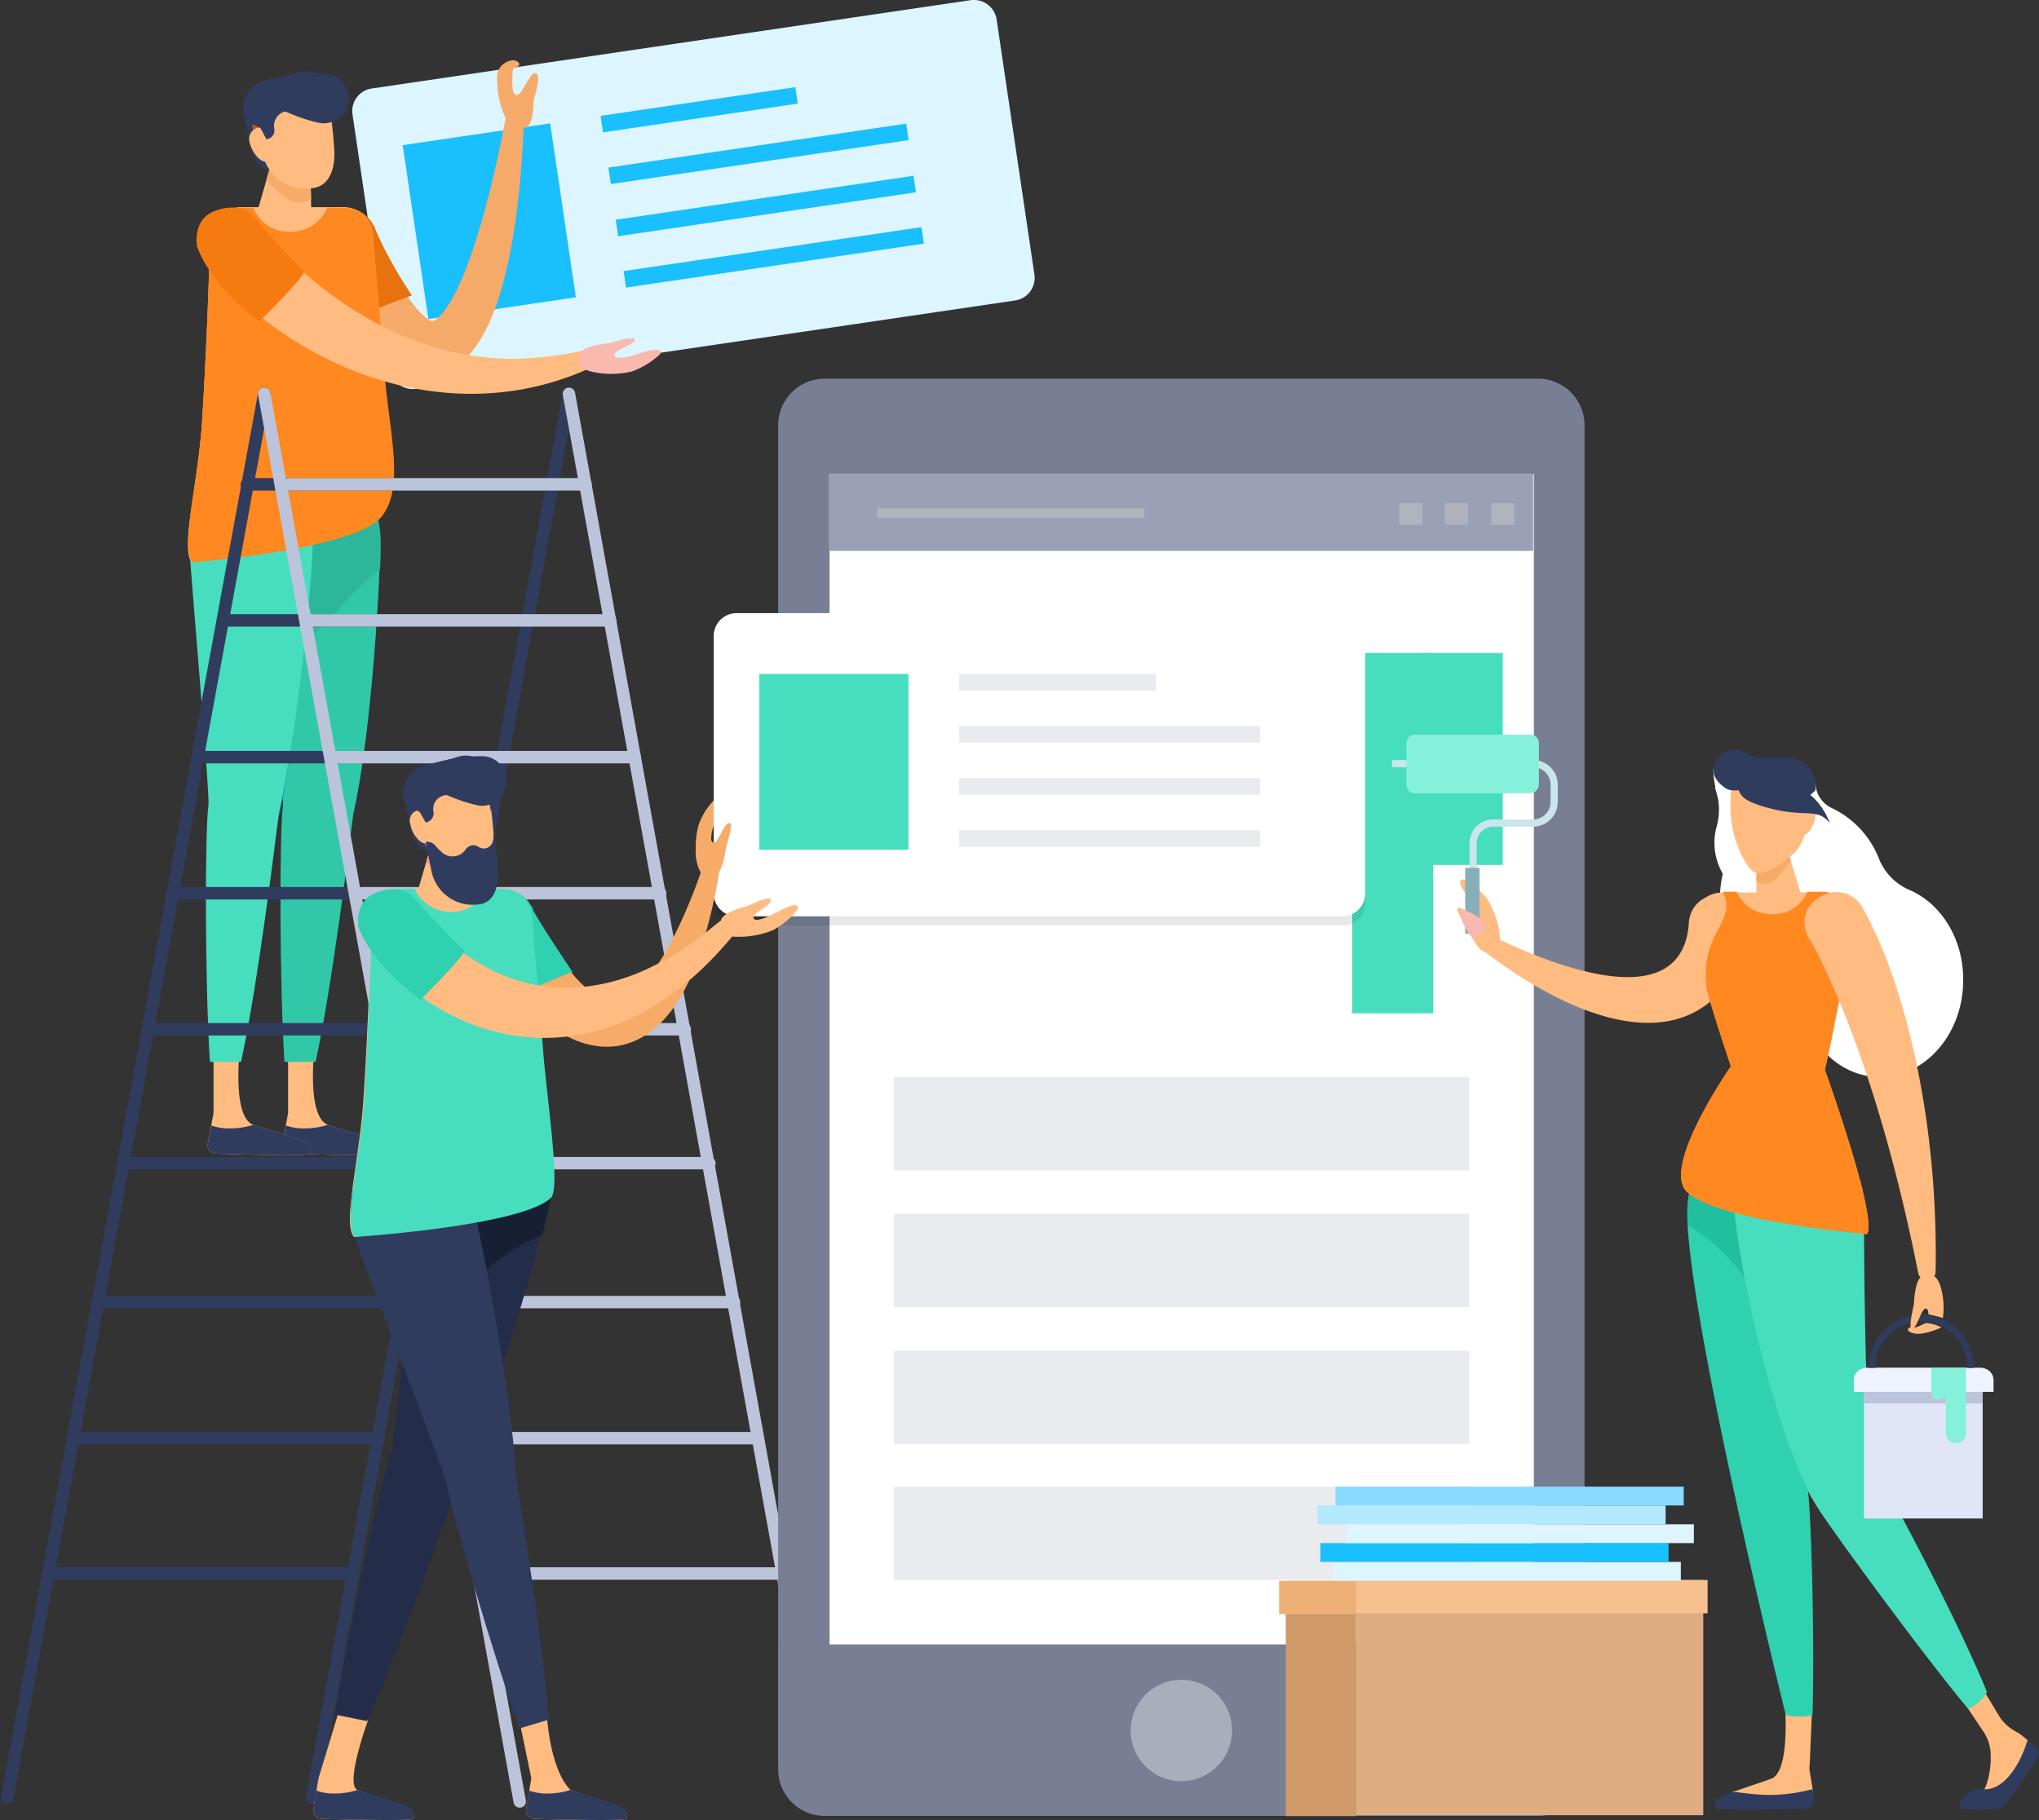 <svg xmlns="http://www.w3.org/2000/svg" viewBox="0 0 361.281 322.547">
  <rect x="0" y="0" width="361.281" height="322.547" fill="#333333" stroke="none"/>
  <defs>
    <style>
      .cls-1 {
        fill: #dcf5ff;
      }

      .cls-2 {
        fill: #1abffe;
      }

      .cls-3 {
        fill: #f6aa69;
      }

      .cls-4 {
        fill: #e6730e;
      }

      .cls-5 {
        fill: #ffbb80;
      }

      .cls-6 {
        fill: #303c5e;
      }

      .cls-7 {
        fill: #0091c8;
      }

      .cls-8 {
        fill: #31c8a9;
      }

      .cls-9 {
        fill: #2db79a;
      }

      .cls-10 {
        fill: #46debf;
      }

      .cls-11 {
        fill: #ff8820;
      }

      .cls-12 {
        fill: #f57b11;
      }

      .cls-13 {
        fill: #f6ab69;
      }

      .cls-14 {
        fill: #cd5014;
      }

      .cls-15 {
        fill: #fab9af;
      }

      .cls-16, .cls-17, .cls-34, .cls-36, .cls-37 {
        fill: none;
        stroke-miterlimit: 10;
      }

      .cls-16, .cls-34 {
        stroke: #303c5e;
      }

      .cls-16, .cls-17 {
        stroke-linecap: round;
        stroke-width: 2.203px;
      }

      .cls-17 {
        stroke: #bcc4db;
      }

      .cls-18 {
        fill: #787f95;
      }

      .cls-19 {
        fill: #fff;
      }

      .cls-20 {
        fill: #9aa1b7;
      }

      .cls-21 {
        fill: #a9aebd;
      }

      .cls-22 {
        fill: #b0b4bf;
      }

      .cls-23 {
        fill: #afb2be;
      }

      .cls-24 {
        opacity: 0.09;
      }

      .cls-25 {
        fill: #2fd1b0;
      }

      .cls-26 {
        fill: #232d4a;
      }

      .cls-27 {
        fill: #171f34;
      }

      .cls-28 {
        fill: #fa968c;
      }

      .cls-29 {
        fill: #21bf9f;
      }

      .cls-30 {
        fill: #eaebee;
      }

      .cls-31 {
        fill: #e0e6f8;
      }

      .cls-32 {
        fill: #bcc4db;
      }

      .cls-33 {
        fill: #eff3ff;
      }

      .cls-34 {
        stroke-width: 1.159px;
      }

      .cls-35 {
        fill: #86f1db;
      }

      .cls-36 {
        stroke: #c8e6eb;
        stroke-width: 1.273px;
      }

      .cls-37 {
        stroke: #87afb9;
        stroke-width: 2.546px;
      }

      .cls-38 {
        fill: #dfad81;
      }

      .cls-39 {
        fill: #cf9969;
      }

      .cls-40 {
        fill: #f6c090;
      }

      .cls-41 {
        fill: #eeaf77;
      }

      .cls-42 {
        fill: #b2e9ff;
      }

      .cls-43 {
        fill: #88dbfc;
      }
    </style>
  </defs>
  <g id="Group_668" data-name="Group 668" transform="translate(0.181 0.022)">
    <g id="Group_652" data-name="Group 652" transform="translate(62.221 -0.022)">
      <path id="Path_1164" data-name="Path 1164" class="cls-1" d="M158.347.006,52.276,15.654a4.04,4.04,0,0,0-3.463,4.617l6.669,45.147A4.04,4.04,0,0,0,60.1,68.881L166.17,53.234a4.04,4.04,0,0,0,3.463-4.617L162.964,3.6A4.088,4.088,0,0,0,158.347.006Z" transform="translate(-48.754 0.022)"/>
      <rect id="Rectangle_231" data-name="Rectangle 231" class="cls-2" width="26.421" height="31.167" transform="matrix(0.989, -0.146, 0.146, 0.989, 8.951, 25.724)"/>
      <rect id="Rectangle_232" data-name="Rectangle 232" class="cls-2" width="34.887" height="2.95" transform="matrix(0.989, -0.146, 0.146, 0.989, 44.01, 20.537)"/>
      <rect id="Rectangle_233" data-name="Rectangle 233" class="cls-2" width="53.356" height="2.95" transform="matrix(0.989, -0.146, 0.146, 0.989, 45.394, 29.704)"/>
      <rect id="Rectangle_234" data-name="Rectangle 234" class="cls-2" width="53.356" height="2.95" transform="matrix(0.989, -0.146, 0.146, 0.989, 46.69, 38.947)"/>
      <rect id="Rectangle_235" data-name="Rectangle 235" class="cls-2" width="53.356" height="2.95" transform="matrix(0.989, -0.146, 0.146, 0.989, 48.094, 48.044)"/>
    </g>
    <g id="Group_657" data-name="Group 657" transform="translate(1.1 10.652)">
      <path id="Path_1165" data-name="Path 1165" class="cls-3" d="M63.562,52.191c.77.513,1.026.77,2.309-.513C72.668,44.624,77.8,15,77.542,16.279a1.623,1.623,0,0,1,3.206.385C78.312,79.9,54.968,65.915,43.81,40.52A5.613,5.613,0,1,1,54.2,36.287C55.866,40.9,60.1,49.754,63.562,52.191Z" transform="translate(10.829 -6.403)"/>
      <path id="Path_1166" data-name="Path 1166" class="cls-4" d="M60.86,44.207h0c-1.283-1.924-2.565-3.976-3.591-5.9a51.909,51.909,0,0,1-2.95-6.028v-.128c0-.128-.128-.257-.257-.385a5.681,5.681,0,1,0-10,5.387,70.841,70.841,0,0,0,4.233,6.926c1.026,1.411,2.052,2.95,3.206,4.361C52.138,47.286,58.807,44.977,60.86,44.207Z" transform="translate(10.838 -2.523)"/>
      <path id="Path_1167" data-name="Path 1167" class="cls-5" d="M60.1,83.623c-4.874,5.643-33.347,7.952-33.347,7.952-2.052-2.437,1.026-13.467,1.8-24.754.77-12.185,1.283-25.524,1.411-32.834A5.619,5.619,0,0,1,35.475,28.6H53.559a5.215,5.215,0,0,1,5.259,4.874C59.331,39.246,60.1,49.122,60.87,59,61.768,69,64.461,78.749,60.1,83.623Z" transform="translate(5.953 -2.563)"/>
      <path id="Path_1168" data-name="Path 1168" class="cls-5" d="M40.13,146.683v11.159L39.1,163.228a1.55,1.55,0,0,0,1.539,1.8c4.617.128,16.289.513,16.545,0,1.411-2.437-5.13-3.335-10-5.13-4.874-1.924-1.539-20.393-1.539-20.393Z" transform="translate(9.635 28.776)"/>
      <path id="Path_1169" data-name="Path 1169" class="cls-6" d="M47.184,155.413h0a13.58,13.58,0,0,1-3.976.641,9.83,9.83,0,0,1-3.463-.513l-.641,3.206a1.55,1.55,0,0,0,1.539,1.8c4.617.128,16.289.513,16.545,0C58.727,158.106,52.058,157.208,47.184,155.413Z" transform="translate(9.635 33.257)"/>
      <path id="Path_1170" data-name="Path 1170" class="cls-7" d="M57.4,77.624c.128,7.824-2.822,57.075-8.85,57.2S35.729,85.961,35.6,78.137c-.128-7.7,4.617-14.109,10.646-14.237S57.276,69.929,57.4,77.624Z" transform="translate(8.649 7.412)"/>
      <path id="Path_1171" data-name="Path 1171" class="cls-8" d="M40.218,124.6c-.641,4.233-.641,31.68.257,45.532H45.99c2.95-13.467,6.156-39.632,6.669-43.865v-.128C55.994,111.641,57.533,83.3,57.4,77.652c-.128-7.824-5.259-13.98-11.287-13.852-5.9.257-10.646,6.669-10.517,14.365C35.729,83.039,40.474,122.672,40.218,124.6Z" transform="translate(8.649 7.384)"/>
      <path id="Path_1172" data-name="Path 1172" class="cls-9" d="M50.094,89.937a36.768,36.768,0,0,1,7.183-6.926l.128-.128c.128-2.309.128-4.1.128-5.13C57.4,69.929,52.274,63.772,46.246,63.9S35.472,70.442,35.6,78.137c0,2.565,1.411,14.237,2.565,25.267A106.757,106.757,0,0,1,50.094,89.937Z" transform="translate(8.649 7.412)"/>
      <path id="Path_1173" data-name="Path 1173" class="cls-5" d="M29.83,146.683v11.159L28.8,163.228a1.55,1.55,0,0,0,1.539,1.8c4.617.128,16.289.513,16.545,0,1.411-2.437-5.13-3.335-10-5.13S35.345,139.5,35.345,139.5Z" transform="translate(6.724 28.776)"/>
      <path id="Path_1174" data-name="Path 1174" class="cls-6" d="M36.884,155.413h0a13.58,13.58,0,0,1-3.976.641,9.83,9.83,0,0,1-3.463-.513l-.641,3.206a1.55,1.55,0,0,0,1.539,1.8c4.617.128,16.289.513,16.545,0C48.427,158.106,41.758,157.208,36.884,155.413Z" transform="translate(6.724 33.257)"/>
      <path id="Path_1175" data-name="Path 1175" class="cls-7" d="M46.922,77.624c.128,7.824-2.822,57.075-8.85,57.2S26.657,85.7,26.4,78.009c-.128-7.824,3.206-13.98,9.363-14.109C41.664,63.772,46.666,69.929,46.922,77.624Z" transform="translate(6.049 7.412)"/>
      <path id="Path_1176" data-name="Path 1176" class="cls-10" d="M29.664,124.6c-.641,4.233-.641,31.68.257,45.532h5.515c2.95-13.467,6.156-39.632,6.669-43.865v-.128c3.335-14.493,6.156-42.967,6.028-48.739C48,69.572,41.592,63.672,35.564,63.8S26.073,70.213,26.2,77.909C26.457,82.911,29.92,122.672,29.664,124.6Z" transform="translate(5.992 7.384)"/>
      <path id="Path_1177" data-name="Path 1177" class="cls-11" d="M53.675,28.7h-2.95a6.914,6.914,0,0,1-6.541,4.233A6.733,6.733,0,0,1,37.643,28.7H34.949a4.983,4.983,0,0,0-5,4.874c-.128,7.183-.641,20.906-1.411,33.219-.77,11.287-3.848,21.676-1.667,24.754,0,0,28.474-2.309,33.347-7.952,4.233-4.874,1.667-14.622.77-24.5-.77-9.876-1.667-19.88-2.18-25.652A5.075,5.075,0,0,0,53.675,28.7Z" transform="translate(5.965 -2.535)"/>
      <path id="Path_1178" data-name="Path 1178" class="cls-3" d="M75.217,15.354s.128,3.976-1.154,4.746-2.309,1.026-3.463-.9a15.566,15.566,0,0,1-1.8-7.054,4.43,4.43,0,0,1,.257-2.18A3.157,3.157,0,0,1,71.626,8.3c1.154.128,1.539,1.026.385,1.283-.513.128-.513.77-.513,1.411-.128,1.8,0,3.72.9,3.463S74.7,10.224,75.6,10.609C76.757,10.993,75.217,15.354,75.217,15.354Z" transform="translate(18.027 -8.3)"/>
      <path id="Path_1179" data-name="Path 1179" class="cls-5" d="M37.645,31.093c.257.385.77.9,1.154,1.411s.9,1.026,1.283,1.539C52.267,47.51,69.2,56.873,87.41,55.206a64.3,64.3,0,0,0,8.465-1.283H96A1.638,1.638,0,0,1,97.029,57C70.993,68.93,42.647,55.975,28.667,38.019a5.67,5.67,0,1,1,8.978-6.926Z" transform="translate(6.348 -2.491)"/>
      <g id="Group_653" data-name="Group 653" transform="translate(33.538 26.113)">
        <path id="Path_1180" data-name="Path 1180" class="cls-12" d="M46.3,39.87a110.745,110.745,0,0,1-8.978-9.748s-2.309-2.693-7.054-.77c-3.72,1.539-2.95,6.028-2.95,6.028.128.641,2.309,6.926,11.03,13.467C38.473,48.848,46.938,40.383,46.3,39.87Z" transform="translate(-27.249 -28.66)"/>
      </g>
      <path id="Path_1181" data-name="Path 1181" class="cls-6" d="M41.267,26.143l-.385.128a4.726,4.726,0,0,1-5.643-3.591L33.7,15.754l5-1.154Z" transform="translate(8.113 -6.52)"/>
      <g id="Group_654" data-name="Group 654" transform="translate(44.506 16.802)">
        <path id="Path_1182" data-name="Path 1182" class="cls-5" d="M45.163,30.763H35.8L38.493,21.4l6.413.77Z" transform="translate(-35.8 -21.4)"/>
      </g>
      <path id="Path_1183" data-name="Path 1183" class="cls-13" d="M44.6,22.17l-6.413-.77L36.9,25.761c1.411,1.667,3.591,4.1,5.9,4.1a3.876,3.876,0,0,0,2.052-.641Z" transform="translate(9.017 -4.598)"/>
      <path id="Path_1184" data-name="Path 1184" class="cls-5" d="M46.187,29.743h0a7.82,7.82,0,0,1-9.363-5.9L34.9,15.25,47.982,12.3a63.345,63.345,0,0,1,1.539,11.415C49.522,27.178,48.239,29.23,46.187,29.743Z" transform="translate(8.452 -7.17)"/>
      <rect id="Rectangle_236" data-name="Rectangle 236" class="cls-14" width="2.565" height="1.154" transform="matrix(0.976, -0.217, 0.217, 0.976, 43.378, 11.441)"/>
      <path id="Path_1185" data-name="Path 1185" class="cls-5" d="M38.723,20.173c.385,1.667-.128,3.206-1.154,3.463S35,21.969,34.618,20.3a2.085,2.085,0,0,1,1.539-2.693C37.312,17.351,38.338,18.506,38.723,20.173Z" transform="translate(8.349 -5.68)"/>
      <path id="Path_1186" data-name="Path 1186" class="cls-6" d="M50.119,16.323a7.3,7.3,0,0,0-.513-3.335h0a5.272,5.272,0,0,0-6.669-2.822,8.174,8.174,0,0,1-.9.257L37.55,11.449a4.875,4.875,0,0,0-3.72,5.9l.257,1.026,2.693,1.539,1.026,1.924h.128a1.57,1.57,0,0,0,1.283-1.8,2.638,2.638,0,0,1,1.8-3.078l3.976-.9c2.437-.513,3.976.513,4.361,2.309l.257,1.539Z" transform="translate(8.111 -7.858)"/>
      <path id="Path_1187" data-name="Path 1187" class="cls-15" d="M85.473,47.591s-4.746.385-5.13,1.8c-.385,1.539-.385,2.565,1.8,3.206a15.64,15.64,0,0,0,7.311,0,14.65,14.65,0,0,0,5-3.078c.513-1.539-2.822-.385-4.489.128s-3.591.9-3.591,0,3.206-1.667,3.591-2.565C90.09,46.052,85.473,47.591,85.473,47.591Z" transform="translate(21.239 2.559)"/>
      <g id="Group_655" data-name="Group 655" transform="translate(0 59.128)">
        <line id="Line_25" data-name="Line 25" class="cls-16" x1="45.532" y2="248.823"/>
        <line id="Line_26" data-name="Line 26" class="cls-16" y1="248.823" x2="45.532" transform="translate(53.997)"/>
        <line id="Line_27" data-name="Line 27" class="cls-16" x1="52.715" transform="translate(42.454 16.032)"/>
        <line id="Line_28" data-name="Line 28" class="cls-16" x1="53.484" transform="translate(38.221 40.145)"/>
        <line id="Line_29" data-name="Line 29" class="cls-16" x1="52.971" transform="translate(33.86 64.386)"/>
        <line id="Line_30" data-name="Line 30" class="cls-16" x1="52.586" transform="translate(29.5 88.499)"/>
        <line id="Line_31" data-name="Line 31" class="cls-16" x1="53.228" transform="translate(25.139 112.612)"/>
        <line id="Line_32" data-name="Line 32" class="cls-16" x1="53.997" transform="translate(20.778 136.34)"/>
        <line id="Line_33" data-name="Line 33" class="cls-16" x1="53.228" transform="translate(16.289 160.966)"/>
        <line id="Line_34" data-name="Line 34" class="cls-16" x1="53.228" transform="translate(12.569 185.078)"/>
        <line id="Line_35" data-name="Line 35" class="cls-16" x1="53.356" transform="translate(7.183 209.063)"/>
      </g>
      <g id="Group_656" data-name="Group 656" transform="translate(45.532 59.128)">
        <line id="Line_36" data-name="Line 36" class="cls-17" x2="45.147" y2="249.465" transform="translate(53.997)"/>
        <line id="Line_37" data-name="Line 37" class="cls-17" x1="45.276" y1="249.465"/>
        <line id="Line_38" data-name="Line 38" class="cls-17" x2="52.586" transform="translate(4.361 16.032)"/>
        <line id="Line_39" data-name="Line 39" class="cls-17" x2="53.484" transform="translate(7.824 40.145)"/>
        <line id="Line_40" data-name="Line 40" class="cls-17" x2="52.971" transform="translate(12.698 64.386)"/>
        <line id="Line_41" data-name="Line 41" class="cls-17" x2="52.715" transform="translate(17.443 88.499)"/>
        <line id="Line_42" data-name="Line 42" class="cls-17" x2="53.228" transform="translate(21.291 112.612)"/>
        <line id="Line_43" data-name="Line 43" class="cls-17" x2="54.125" transform="translate(24.754 136.34)"/>
        <line id="Line_44" data-name="Line 44" class="cls-17" x2="53.099" transform="translate(30.141 160.966)"/>
        <line id="Line_45" data-name="Line 45" class="cls-17" x2="53.356" transform="translate(33.732 185.078)"/>
        <line id="Line_46" data-name="Line 46" class="cls-17" x2="53.356" transform="translate(38.35 209.063)"/>
      </g>
      <path id="Path_1188" data-name="Path 1188" class="cls-6" d="M36.1,13.169c-.257,2.437,8.465,5.515,10.774,5.772a4.384,4.384,0,0,0,4.746-3.848,4.265,4.265,0,0,0-3.591-4.874C45.592,9.834,36.358,10.732,36.1,13.169Z" transform="translate(8.79 -7.782)"/>
    </g>
    <path id="Path_1189" data-name="Path 1189" class="cls-5" d="M269.608,183.57s-3.207,1.539-5,1.026-.513-1.283-.128-1.026,2.309-.77,2.309-.77A6.543,6.543,0,0,1,269.608,183.57Z" transform="translate(74.202 51.664)"/>
    <path id="Path_1190" data-name="Path 1190" class="cls-13" d="M101.586,119.033s-.385,4.617-1.924,5c-1.411.385-2.437.257-3.078-1.8a15.09,15.09,0,0,1,.128-7.183,11.907,11.907,0,0,1,3.078-4.746c1.539-.513.257,2.822-.257,4.361-.513,1.667-1.026,3.463-.128,3.591.9,0,1.667-3.206,2.693-3.463C103.125,114.416,101.586,119.033,101.586,119.033Z" transform="translate(26.876 31.165)"/>
    <g id="Group_662" data-name="Group 662" transform="translate(137.696 67.086)">
      <path id="Path_1191" data-name="Path 1191" class="cls-18" d="M250.481,298.3V60.509a8.266,8.266,0,0,0-8.209-8.209H115.809a8.266,8.266,0,0,0-8.209,8.209V298.173H250.481Z" transform="translate(-107.6 -52.3)"/>
      <path id="Path_1192" data-name="Path 1192" class="cls-18" d="M250.481,249.389a8.266,8.266,0,0,1-8.209,8.209H115.809a8.266,8.266,0,0,1-8.209-8.209V227.2H250.481Z" transform="translate(-107.6 -2.874)"/>
      <rect id="Rectangle_237" data-name="Rectangle 237" class="cls-19" width="124.796" height="207.395" transform="translate(9.106 16.93)"/>
      <rect id="Rectangle_238" data-name="Rectangle 238" class="cls-20" width="124.796" height="13.595" transform="translate(8.978 16.93)"/>
      <path id="Path_1193" data-name="Path 1193" class="cls-21" d="M174.256,241.078a8.978,8.978,0,1,1-8.978-8.978A8.923,8.923,0,0,1,174.256,241.078Z" transform="translate(-93.838 -1.49)"/>
      <g id="Group_658" data-name="Group 658" transform="translate(17.572 22.958)">
        <rect id="Rectangle_239" data-name="Rectangle 239" class="cls-22" width="47.328" height="1.667"/>
      </g>
      <g id="Group_659" data-name="Group 659" transform="translate(126.336 22.061)">
        <rect id="Rectangle_240" data-name="Rectangle 240" class="cls-22" width="4.104" height="3.848"/>
      </g>
      <g id="Group_660" data-name="Group 660" transform="translate(118.127 22.061)">
        <rect id="Rectangle_241" data-name="Rectangle 241" class="cls-23" width="4.104" height="3.848"/>
      </g>
      <g id="Group_661" data-name="Group 661" transform="translate(110.047 22.061)">
        <rect id="Rectangle_242" data-name="Rectangle 242" class="cls-22" width="4.104" height="3.848"/>
      </g>
    </g>
    <rect id="Rectangle_243" data-name="Rectangle 243" class="cls-10" width="14.365" height="37.58" transform="translate(251.719 115.696)"/>
    <rect id="Rectangle_244" data-name="Rectangle 244" class="cls-10" width="14.365" height="63.873" transform="translate(239.406 115.696)"/>
    <path id="Path_1194" data-name="Path 1194" class="cls-24" d="M210.029,86H102.8a4.052,4.052,0,0,0-4.1,4.1v45.532a4.052,4.052,0,0,0,4.1,4.1H210.029a4.052,4.052,0,0,0,4.1-4.1V90.1A4.052,4.052,0,0,0,210.029,86Z" transform="translate(27.581 24.309)"/>
    <path id="Path_1195" data-name="Path 1195" class="cls-19" d="M210.029,84.7H102.8a4.052,4.052,0,0,0-4.1,4.1v45.532a4.052,4.052,0,0,0,4.1,4.1H210.029a4.052,4.052,0,0,0,4.1-4.1V88.8A4.052,4.052,0,0,0,210.029,84.7Z" transform="translate(27.581 23.942)"/>
    <path id="Path_1196" data-name="Path 1196" class="cls-5" d="M276.2,245.519v.641c.128,1.539-.385,5-1.283,6.156,1.283-.128,6.156-.9,8.593-8.209a10.409,10.409,0,0,0-1.283-1.154,7.712,7.712,0,0,0-1.667-1.154,8.194,8.194,0,0,1-2.693-2.437L272.226,230l-1.026,6.285,3.591,5.387A7.755,7.755,0,0,1,276.2,245.519Z" transform="translate(76.329 65.003)"/>
    <path id="Path_1197" data-name="Path 1197" class="cls-6" d="M278.24,252.456c1.026-.385,6.413-8.978,6.413-8.978a1.168,1.168,0,0,0-.128-1.539c-.513-.385-1.026-1.026-1.667-1.539-1.283,4.361-4.233,9.106-7.952,8.722-1.539-.128-4.233,1.154-4.1,3.463A29.388,29.388,0,0,0,278.24,252.456Z" transform="translate(76.215 67.942)"/>
    <path id="Path_1198" data-name="Path 1198" class="cls-13" d="M91.6,143.384c7.7-2.18,14.878-24.241,14.365-22.958.641-1.8,3.463-1.026,3.078.77a91.733,91.733,0,0,1-3.848,15.263c-3.463,10.261-10.9,18.213-21.291,14.237-7.567-3.078-14.237-11.928-17.956-18.726a5.648,5.648,0,0,1,2.18-7.567,5.466,5.466,0,0,1,7.7,2.693C78.387,132.61,85.7,145.308,91.6,143.384Z" transform="translate(18.138 33.749)"/>
    <path id="Path_1199" data-name="Path 1199" class="cls-25" d="M83.126,137.52s-6.285-9.363-7.054-11.159v-.128c0-.128-.128-.257-.257-.385a5.594,5.594,0,0,0-9.876,5.259,68.109,68.109,0,0,0,4.1,6.8c1.026,1.411,2.052,2.822,3.206,4.233C74.02,141.111,81.2,138.161,83.126,137.52Z" transform="translate(18.144 34.739)"/>
    <path id="Path_1200" data-name="Path 1200" class="cls-5" d="M81.863,176.669c-4.874,5.515-32.706,7.824-32.706,7.824-2.052-2.437.9-13.211,1.667-24.241.77-11.928,1.283-25.139,1.411-32.193a5.393,5.393,0,0,1,5.387-5.259h17.7a5.286,5.286,0,0,1,5.259,4.746c.513,5.643,1.283,15.391,2.052,25.011C83.4,162.432,85.968,171.923,81.863,176.669Z" transform="translate(13.379 34.709)"/>
    <path id="Path_1201" data-name="Path 1201" class="cls-5" d="M47.764,238.241,44.3,249.656l-.9,5.387a1.532,1.532,0,0,0,1.411,1.8c4.489.128,16.032.385,16.289,0,1.411-2.309-5.13-3.206-9.876-5.13-2.309-.9,1.8-12.185,1.8-12.185a10.082,10.082,0,0,0-3.206-7.824Z" transform="translate(11.95 65.483)"/>
    <path id="Path_1202" data-name="Path 1202" class="cls-6" d="M51.227,247.313h0a12.3,12.3,0,0,1-3.976.641,9.112,9.112,0,0,1-3.335-.513l-.513,3.206a1.532,1.532,0,0,0,1.411,1.8c4.489.128,16.032.385,16.289,0C62.643,250.006,56.1,249.108,51.227,247.313Z" transform="translate(11.95 69.879)"/>
    <path id="Path_1203" data-name="Path 1203" class="cls-26" d="M56.276,214.1c-1.539,4.233-7.7,32.065-9.876,46.43l5.643,1.154c6.028-13.082,15.006-38.991,16.545-43.223v-.128c6.541-14.109,14.493-42.454,15.648-48.354,1.539-7.952-2.18-15.391-8.337-16.545s-12.441,4.233-13.98,12.185C60.893,170.749,57.046,212.177,56.276,214.1Z" transform="translate(12.802 43.322)"/>
    <path id="Path_1204" data-name="Path 1204" class="cls-27" d="M68.941,183.006a35.635,35.635,0,0,1,11.287-7.567c.641-2.309,1.026-4.233,1.283-5.259,1.539-7.952-2.18-15.391-8.337-16.545s-12.441,4.233-13.98,12.185c-.513,2.309-1.539,12.569-2.693,22.958A100.057,100.057,0,0,1,68.941,183.006Z" transform="translate(15.656 43.378)"/>
    <path id="Path_1205" data-name="Path 1205" class="cls-5" d="M71.6,237.122l2.437,11.8-.9,5.387a1.532,1.532,0,0,0,1.411,1.8c4.489.128,16.032.385,16.289,0,1.411-2.309-5.13-3.206-9.876-5.13C76.6,246.485,76.6,234.3,76.6,234.3Z" transform="translate(19.923 66.218)"/>
    <path id="Path_1206" data-name="Path 1206" class="cls-6" d="M80.627,247.313h0a12.3,12.3,0,0,1-3.976.641,9.112,9.112,0,0,1-3.335-.513l-.513,3.206a1.532,1.532,0,0,0,1.411,1.8c4.489.128,16.032.385,16.289,0C91.914,250.006,85.373,249.108,80.627,247.313Z" transform="translate(20.258 69.879)"/>
    <path id="Path_1207" data-name="Path 1207" class="cls-6" d="M65.66,218.368c.641,4.233,8.08,30.013,12.826,42.967l5.13-1.539c-.9-13.6-5.259-39.119-5.772-43.223v-.128c-.9-14.622-6.028-42.2-7.7-47.584-2.309-7.311-10-11.159-15.648-9.363s-7.183,8.593-4.874,15.9C51.167,179.89,65.4,216.444,65.66,218.368Z" transform="translate(13.422 44.955)"/>
    <path id="Path_1208" data-name="Path 1208" class="cls-10" d="M75.55,122.8H72.729a7.062,7.062,0,0,1-12.826,0H57.338a5.05,5.05,0,0,0-5,4.746c-.257,7.054-.641,20.521-1.411,32.706-.77,11.03-3.72,21.291-1.667,24.241,0,0,29.5-1.924,34.758-6.926,1.667-1.667-.385-15.263-1.283-25.011-.77-9.748-1.667-19.624-2.052-25.139A5.349,5.349,0,0,0,75.55,122.8Z" transform="translate(13.407 34.709)"/>
    <path id="Path_1209" data-name="Path 1209" class="cls-5" d="M100.126,137.228c12.441-5.643,14.237-11.543,16.417-8.978a1.56,1.56,0,0,1,0,2.052c-23.087,28.858-52.073,20.65-65.8,1.539-4.233-5.9,4.617-12.441,8.978-6.413C70.755,140.178,85.889,143.513,100.126,137.228Z" transform="translate(13.714 34.774)"/>
    <g id="Group_663" data-name="Group 663" transform="translate(63.24 157.585)">
      <path id="Path_1210" data-name="Path 1210" class="cls-25" d="M68.34,133.685a122.978,122.978,0,0,1-8.85-9.363s-2.309-2.693-6.926-.77c-3.72,1.539-2.95,5.9-2.95,5.9.128.641,2.437,6.669,11.03,12.954C60.645,142.407,68.982,134.2,68.34,133.685Z" transform="translate(-49.549 -122.86)"/>
    </g>
    <path id="Path_1211" data-name="Path 1211" class="cls-6" d="M63.367,120.315l-.385.128a4.79,4.79,0,0,1-5.643-3.591l-1.539-6.8,4.874-1.154Z" transform="translate(15.458 30.781)"/>
    <g id="Group_664" data-name="Group 664" transform="translate(73.951 148.274)">
      <path id="Path_1212" data-name="Path 1212" class="cls-5" d="M67.135,124.835H57.9l2.693-9.235,6.285.77Z" transform="translate(-57.9 -115.6)"/>
    </g>
    <path id="Path_1213" data-name="Path 1213" class="cls-28" d="M66.567,116.37l-6.285-.77L59,119.961c1.411,1.539,3.463,4.1,5.772,4.1a3.876,3.876,0,0,0,2.052-.641Z" transform="translate(16.362 32.674)"/>
    <path id="Path_1214" data-name="Path 1214" class="cls-5" d="M68.159,123.859h0a7.751,7.751,0,0,1-9.235-5.9L57,109.622,69.954,106.8a76.211,76.211,0,0,1,1.539,11.159C71.493,121.293,70.211,123.345,68.159,123.859Z" transform="translate(15.797 30.187)"/>
    <rect id="Rectangle_245" data-name="Rectangle 245" class="cls-6" width="2.437" height="1.154" transform="matrix(0.976, -0.217, 0.217, 0.976, 72.848, 143.182)"/>
    <path id="Path_1215" data-name="Path 1215" class="cls-5" d="M60.794,114.473c.385,1.667-.128,3.078-1.154,3.335s-2.565-1.667-2.822-3.335a1.9,1.9,0,0,1,1.539-2.565C59.383,111.651,60.41,112.806,60.794,114.473Z" transform="translate(15.722 31.621)"/>
    <path id="Path_1216" data-name="Path 1216" class="cls-6" d="M71.953,110.682a6.77,6.77,0,0,0-.513-3.206h0a4.958,4.958,0,0,0-6.541-2.693,8.171,8.171,0,0,1-.9.257l-4.361,1.026a5.01,5.01,0,0,0-3.72,5.772l.257,1.026,2.565,1.539,1.026,1.8H59.9a1.678,1.678,0,0,0,1.283-1.8,2.433,2.433,0,0,1,1.8-2.95l3.848-.9c2.309-.513,3.848.513,4.233,2.18l.257,1.539Z" transform="translate(15.466 29.512)"/>
    <path id="Path_1217" data-name="Path 1217" class="cls-6" d="M58.2,107.588c-.257,2.437,8.337,5.387,10.517,5.643a4.193,4.193,0,0,0,4.617-3.848,4.265,4.265,0,0,0-3.591-4.874C67.564,104.253,58.586,105.151,58.2,107.588Z" transform="translate(16.135 29.528)"/>
    <path id="Path_1218" data-name="Path 1218" class="cls-19" d="M237.016,108.8a10.879,10.879,0,0,1,.385,6.669,10.9,10.9,0,0,0,2.437,10.517,31.909,31.909,0,0,1,1.539-7.054C242.275,116.624,241.634,109.954,237.016,108.8Z" transform="translate(66.647 30.752)"/>
    <path id="Path_1219" data-name="Path 1219" class="cls-19" d="M244.372,108.214s-5,3.078-4.361,7.311c0,0-2.693-1.924-3.206-8.337C236.292,102.7,244.372,108.214,244.372,108.214Z" transform="translate(66.602 29.799)"/>
    <path id="Path_1220" data-name="Path 1220" class="cls-19" d="M271.432,127.182a10.112,10.112,0,0,1-5.515-5.515,16.659,16.659,0,0,0-8.209-8.978,5.028,5.028,0,0,1-3.078-4.489h-5v3.72c-6.8,1.539-11.928,8.465-11.928,16.8,0,9.106,6.156,16.545,13.852,17.059,1.154,8.209,7.183,14.493,14.493,14.493,8.08,0,14.75-7.7,14.75-17.059C280.923,135.9,276.947,129.619,271.432,127.182Z" transform="translate(66.862 30.583)"/>
    <path id="Path_1221" data-name="Path 1221" class="cls-5" d="M249.638,137.21c-9.235,16.032-28.73,8.337-43.993-3.206a1.591,1.591,0,0,1,1.667-2.693c13.724,6.541,32.834,12.569,34.117-2.437v-.257C242.071,120.151,258.488,121.819,249.638,137.21Z" transform="translate(57.617 34.92)"/>
    <path id="Path_1222" data-name="Path 1222" class="cls-5" d="M233.186,176.143c4.746,5.387,32.065,7.7,32.065,7.7,2.052-2.309-7.439-29.115-7.439-29.115s4.489-19.367,4.361-26.293a5.344,5.344,0,0,0-5.259-5.13H239.6a5.163,5.163,0,0,0-5.13,4.746c-.513,5.515,6.8,26.165,6.8,26.165S229.082,171.4,233.186,176.143Z" transform="translate(65.347 34.85)"/>
    <path id="Path_1223" data-name="Path 1223" class="cls-5" d="M247.224,253a15.021,15.021,0,0,0,6.541-1.411l-.641-3.848c0-.257-.128-.641,0-.9l.385-9.235a3.908,3.908,0,0,0-1.667-3.335h0a2,2,0,0,0-3.078,1.667c.257,4.746.257,12.313-2.565,13.211-.77.257-5.9,2.052-6.8,2.309A19.732,19.732,0,0,0,247.224,253Z" transform="translate(67.342 66.116)"/>
    <path id="Path_1224" data-name="Path 1224" class="cls-6" d="M246.754,248.226a43.886,43.886,0,0,1-5.9-.513h-.77c-2.18.77-3.591,1.539-2.95,2.822.257.513,11.543.257,16.032.128a1.532,1.532,0,0,0,1.411-1.8l-.257-1.667A29.9,29.9,0,0,1,246.754,248.226Z" transform="translate(66.658 69.863)"/>
    <path id="Path_1225" data-name="Path 1225" class="cls-5" d="M251.826,210.726c3.206,4.746,29.628,40.915,31.039,39.5,1.154-1.283-17.828-41.684-21.035-46.3-3.206-4.746-8.337-5.643-11.159-3.72C247.978,202.132,248.619,206.108,251.826,210.726Z" transform="translate(70.051 56.316)"/>
    <path id="Path_1226" data-name="Path 1226" class="cls-5" d="M240.551,209.5c.641,3.72,5.515,24.241,8.722,37.452,1.667,6.669,2.309,11.543,2.95,11.287,1.539-.641,1.154-45.276.128-50.919s-4.489-9.748-7.824-9.106C241.449,198.856,239.653,203.858,240.551,209.5Z" transform="translate(67.602 56.002)"/>
    <path id="Path_1227" data-name="Path 1227" class="cls-28" d="M233.409,171.21c.385,7.439,7.183,54.639,12.954,54.254s8.465-47.969,8.08-55.408-5.515-13.211-11.287-12.954C237.257,157.487,232.9,163.771,233.409,171.21Z" transform="translate(65.638 44.4)"/>
    <path id="Path_1228" data-name="Path 1228" class="cls-25" d="M250.643,259.425c.641.385,4.1.513,4.746,0,.385-13.724-.257-36.554-.9-40.4-.128-.385-.128-.9-.257-1.283a47.255,47.255,0,0,1-1.539-16.93c1.411-12.954,1.924-26.934,1.667-30.654-.385-7.439-5.515-13.211-11.287-12.954-5.772.385-9.876,6.028-9.876,13.467C233.2,188.754,250.515,259.168,250.643,259.425Z" transform="translate(65.59 44.428)"/>
    <path id="Path_1229" data-name="Path 1229" class="cls-29" d="M244.23,182.625a150.706,150.706,0,0,1,8.722,15.263c1.154-12.056,1.667-24.369,1.411-27.832-.385-7.439-5.515-13.211-11.287-12.954-5.772.385-9.876,6.028-9.876,13.467a13.189,13.189,0,0,0,.128,2.18,34.736,34.736,0,0,1,9.876,8.978A3.458,3.458,0,0,1,244.23,182.625Z" transform="translate(65.59 44.4)"/>
    <path id="Path_1230" data-name="Path 1230" class="cls-15" d="M240.3,169.824c.128,7.439,8.465,50.149,14.365,50.021,5.772-.128,7.952-43.1,7.824-50.534s-6.028-13.339-11.8-13.211C244.79,156.1,240.172,162.257,240.3,169.824Z" transform="translate(67.596 44.119)"/>
    <path id="Path_1231" data-name="Path 1231" class="cls-10" d="M284.463,255.758c-4.746-11.8-17.443-36.041-20.008-39.632-1.667-2.309-1.8-41.428-1.8-46.815-.128-7.439-6.028-13.339-11.8-13.211s-11.287,6.156-11.159,13.6c.128,6.156,6.156,38.991,14.75,53.356,2.309,3.72,18.726,26.165,26.678,35.656A7.281,7.281,0,0,0,284.463,255.758Z" transform="translate(67.427 44.119)"/>
    <path id="Path_1232" data-name="Path 1232" class="cls-11" d="M257.814,154.752s4.489-19.88,4.361-26.806A4.845,4.845,0,0,0,257.3,123.2h-2.565a6.481,6.481,0,0,1-6.285,3.976,6.668,6.668,0,0,1-6.285-3.976h-2.437c2.693,5.643-4.233,6.926-2.822,17.443,1.924,6.8,4.233,13.467,4.233,13.467s-12.056,17.315-7.952,22.061c4.746,5.387,32.065,7.7,32.065,7.7C267.3,180.917,257.814,154.752,257.814,154.752Z" transform="translate(65.346 34.822)"/>
    <g id="Group_665" data-name="Group 665" transform="translate(310.975 149.941)">
      <path id="Path_1233" data-name="Path 1233" class="cls-5" d="M242.7,126.263l7.952-.77-2.565-8.593-5.13.513Z" transform="translate(-242.7 -116.9)"/>
    </g>
    <path id="Path_1234" data-name="Path 1234" class="cls-13" d="M242.957,117.441l5.13-.641.77,2.693c-1.154,1.283-2.565,4.1-4.489,4.1a2.578,2.578,0,0,1-1.667-.513Z" transform="translate(68.275 33.013)"/>
    <path id="Path_1235" data-name="Path 1235" class="cls-5" d="M243.833,124.274c1.667,0,3.591-.9,6.156-3.078a7.609,7.609,0,0,0,2.565-5.13V107.6H239.6a22.759,22.759,0,0,0,0,8.978C240.242,119.913,242.422,124.274,243.833,124.274Z" transform="translate(67.27 30.413)"/>
    <rect id="Rectangle_246" data-name="Rectangle 246" class="cls-19" width="2.437" height="1.154" transform="translate(320.508 142.348) rotate(180)"/>
    <path id="Path_1236" data-name="Path 1236" class="cls-5" d="M247.9,113.678c0,1.667.77,2.95,1.8,2.95s2.052-2.18,2.052-3.848a1.919,1.919,0,0,0-2.052-2.18C248.67,110.6,247.9,112.011,247.9,113.678Z" transform="translate(69.744 31.261)"/>
    <path id="Path_1237" data-name="Path 1237" class="cls-6" d="M250.138,105.012h-4.361a6.214,6.214,0,0,1-3.335-.9,3.755,3.755,0,0,0-4.874.9c-1.026,1.539-1.411,3.463,1.411,5.387,1.411.9,3.591-.128,4.874.385h4.1a2.523,2.523,0,0,1,2.437,2.437,1.54,1.54,0,0,0,1.539,1.411h.128l.641-1.924,2.18-1.924v-1.026A4.819,4.819,0,0,0,250.138,105.012Z" transform="translate(66.609 29.282)"/>
    <path id="Path_1238" data-name="Path 1238" class="cls-5" d="M203.319,130.222s1.667,4.233,3.206,4.1c1.411-.128,2.437-.385,2.437-2.565a14.672,14.672,0,0,0-2.18-6.669,11.629,11.629,0,0,0-4.233-3.591c-1.667,0,.513,2.693,1.411,4.1,1.026,1.411,1.924,3.078,1.154,3.335s-2.437-2.437-3.463-2.437S203.319,130.222,203.319,130.222Z" transform="translate(56.609 34.341)"/>
    <path id="Path_1239" data-name="Path 1239" class="cls-6" d="M240.071,109.164c.77,1.8.385,2.822,6.541,4.361,6.156,1.411,7.7-.257,10,2.437,0,0-1.8-4.874-5.259-5.9s-8.978-.77-11.543-4.361A8.953,8.953,0,0,0,240.071,109.164Z" transform="translate(67.441 29.875)"/>
    <path id="Path_1240" data-name="Path 1240" class="cls-5" d="M259.667,126c6.669,11.672,13.467,35.656,12.954,64.514a1.56,1.56,0,0,1-1.539,1.539,1.626,1.626,0,0,1-1.539-1.283c-8.209-41.3-19.367-59.384-19.367-59.384C246.585,125.107,256.076,119.848,259.667,126Z" transform="translate(70.162 34.839)"/>
    <path id="Path_1241" data-name="Path 1241" class="cls-5" d="M104.325,125.5s-4.489,1.026-4.617,2.565,0,2.565,2.18,2.822a16.041,16.041,0,0,0,7.054-1.154,13.486,13.486,0,0,0,4.361-3.72c.257-1.667-2.822.128-4.361.9s-3.335,1.411-3.463.641c-.128-.9,2.95-2.052,3.078-3.078C108.686,123.32,104.325,125.5,104.325,125.5Z" transform="translate(27.856 35.087)"/>
    <path id="Path_1242" data-name="Path 1242" class="cls-6" d="M70.956,114.6a9.733,9.733,0,0,1-.128,2.052,1.669,1.669,0,0,1-2.565,1.026,1.58,1.58,0,0,0-1.283-.257,2,2,0,0,0-1.026.77,2.81,2.81,0,0,1-4.233.385A7.739,7.739,0,0,1,60.7,117.55a1.972,1.972,0,0,0-1.8-.77h0l1.026,5.13a7.46,7.46,0,0,0,8.722,5.9c2.052-.385,3.206-2.437,3.078-5.9A70.5,70.5,0,0,0,70.956,114.6Z" transform="translate(16.334 32.391)"/>
    <path id="Path_1243" data-name="Path 1243" class="cls-13" d="M102.1,113.7c-1.026.257-1.8,3.463-2.693,3.463-.513,0-.513-.641-.385-1.539A12.8,12.8,0,0,1,96.2,118.7a6.942,6.942,0,0,0,.385,2.437c.641,2.052,1.667,2.18,3.078,1.8s1.924-5,1.924-5S103.126,113.446,102.1,113.7Z" transform="translate(26.875 32.135)"/>
    <rect id="Rectangle_247" data-name="Rectangle 247" class="cls-10" width="26.421" height="31.167" transform="translate(134.362 119.416)"/>
    <rect id="Rectangle_248" data-name="Rectangle 248" class="cls-30" width="34.887" height="2.95" transform="translate(169.761 119.416)"/>
    <rect id="Rectangle_249" data-name="Rectangle 249" class="cls-30" width="53.356" height="2.95" transform="translate(169.761 128.65)"/>
    <rect id="Rectangle_250" data-name="Rectangle 250" class="cls-30" width="53.356" height="2.95" transform="translate(169.761 137.885)"/>
    <rect id="Rectangle_251" data-name="Rectangle 251" class="cls-30" width="53.356" height="2.95" transform="translate(169.761 147.12)"/>
    <g id="Group_666" data-name="Group 666" transform="translate(328.29 233.695)">
      <rect id="Rectangle_252" data-name="Rectangle 252" class="cls-31" width="21.035" height="26.678" transform="translate(1.796 8.722)"/>
      <rect id="Rectangle_253" data-name="Rectangle 253" class="cls-32" width="21.035" height="6.285" transform="translate(1.796 8.722)"/>
      <path id="Path_1244" data-name="Path 1244" class="cls-33" d="M280.826,193.233H256.2V191.18a2.162,2.162,0,0,1,2.18-2.18h20.393a2.162,2.162,0,0,1,2.18,2.18v2.052Z" transform="translate(-256.2 -180.278)"/>
      <path id="Path_1245" data-name="Path 1245" class="cls-34" d="M258.7,190.922a8.722,8.722,0,1,1,17.443,0" transform="translate(-255.493 -182.2)"/>
      <path id="Path_1246" data-name="Path 1246" class="cls-35" d="M270.7,202.339h0a1.753,1.753,0,0,1-1.8-1.8V189h3.591v11.543A1.753,1.753,0,0,1,270.7,202.339Z" transform="translate(-252.611 -180.278)"/>
      <path id="Path_1247" data-name="Path 1247" class="cls-35" d="M268.183,194.643h0a1.285,1.285,0,0,1-1.283-1.283V189h2.693v4.233A1.516,1.516,0,0,1,268.183,194.643Z" transform="translate(-253.176 -180.278)"/>
    </g>
    <path id="Path_1248" data-name="Path 1248" class="cls-5" d="M264.375,185.713c.9-.385,1.539-3.463,2.309-3.591.385,0,.513.385.513,1.026a22.036,22.036,0,0,1,2.565.641,13.079,13.079,0,0,0-.513-5.9c-.77-2.052-1.8-1.924-3.078-1.539-1.411.385-1.539,5-1.539,5S263.478,186.1,264.375,185.713Z" transform="translate(74.304 49.777)"/>
    <g id="Group_667" data-name="Group 667" transform="translate(246.46 130.189)">
      <path id="Path_1249" data-name="Path 1249" class="cls-36" d="M192.4,105.5h25.011a3.722,3.722,0,0,1,3.72,3.72V112.3a3.722,3.722,0,0,1-3.72,3.72h-7.054a3.585,3.585,0,0,0-3.591,3.591v15.263" transform="translate(-192.4 -100.37)"/>
      <path id="Path_1250" data-name="Path 1250" class="cls-35" d="M216.332,111.889H195.939a1.482,1.482,0,0,1-1.539-1.539v-7.311a1.482,1.482,0,0,1,1.539-1.539h20.393a1.482,1.482,0,0,1,1.539,1.539v7.311A1.655,1.655,0,0,1,216.332,111.889Z" transform="translate(-191.835 -101.5)"/>
      <line id="Line_47" data-name="Line 47" class="cls-37" y2="11.672" transform="translate(14.237 23.6)"/>
    </g>
    <path id="Path_1251" data-name="Path 1251" class="cls-15" d="M202.157,125.6s4.1,1.539,4.233,2.95-2.309,2.309-2.309,2.309S201,127.267,202.157,125.6Z" transform="translate(56.744 35.5)"/>
    <rect id="Rectangle_254" data-name="Rectangle 254" class="cls-30" width="101.966" height="16.545" transform="translate(158.218 190.856)"/>
    <rect id="Rectangle_255" data-name="Rectangle 255" class="cls-30" width="101.966" height="16.545" transform="translate(158.218 215.097)"/>
    <rect id="Rectangle_256" data-name="Rectangle 256" class="cls-30" width="101.966" height="16.545" transform="translate(158.218 239.338)"/>
    <rect id="Rectangle_257" data-name="Rectangle 257" class="cls-30" width="101.966" height="16.545" transform="translate(158.218 263.451)"/>
    <rect id="Rectangle_258" data-name="Rectangle 258" class="cls-38" width="61.565" height="41.684" transform="translate(240.047 279.996)"/>
    <rect id="Rectangle_259" data-name="Rectangle 259" class="cls-39" width="12.441" height="41.684" transform="translate(240.077 321.838) rotate(180)"/>
    <rect id="Rectangle_260" data-name="Rectangle 260" class="cls-40" width="62.334" height="5.9" transform="translate(240.047 279.996)"/>
    <rect id="Rectangle_261" data-name="Rectangle 261" class="cls-41" width="13.595" height="5.9" transform="translate(240.051 286.047) rotate(180)"/>
    <rect id="Rectangle_262" data-name="Rectangle 262" class="cls-1" width="61.693" height="3.335" transform="translate(235.943 276.79)"/>
    <rect id="Rectangle_263" data-name="Rectangle 263" class="cls-2" width="61.693" height="3.335" transform="translate(233.763 273.455)"/>
    <rect id="Rectangle_264" data-name="Rectangle 264" class="cls-42" width="61.693" height="3.335" transform="translate(233.25 266.786)"/>
    <rect id="Rectangle_265" data-name="Rectangle 265" class="cls-43" width="61.693" height="3.335" transform="translate(236.456 263.451)"/>
    <rect id="Rectangle_266" data-name="Rectangle 266" class="cls-1" width="61.693" height="3.335" transform="translate(238.252 270.121)"/>
  </g>
</svg>
